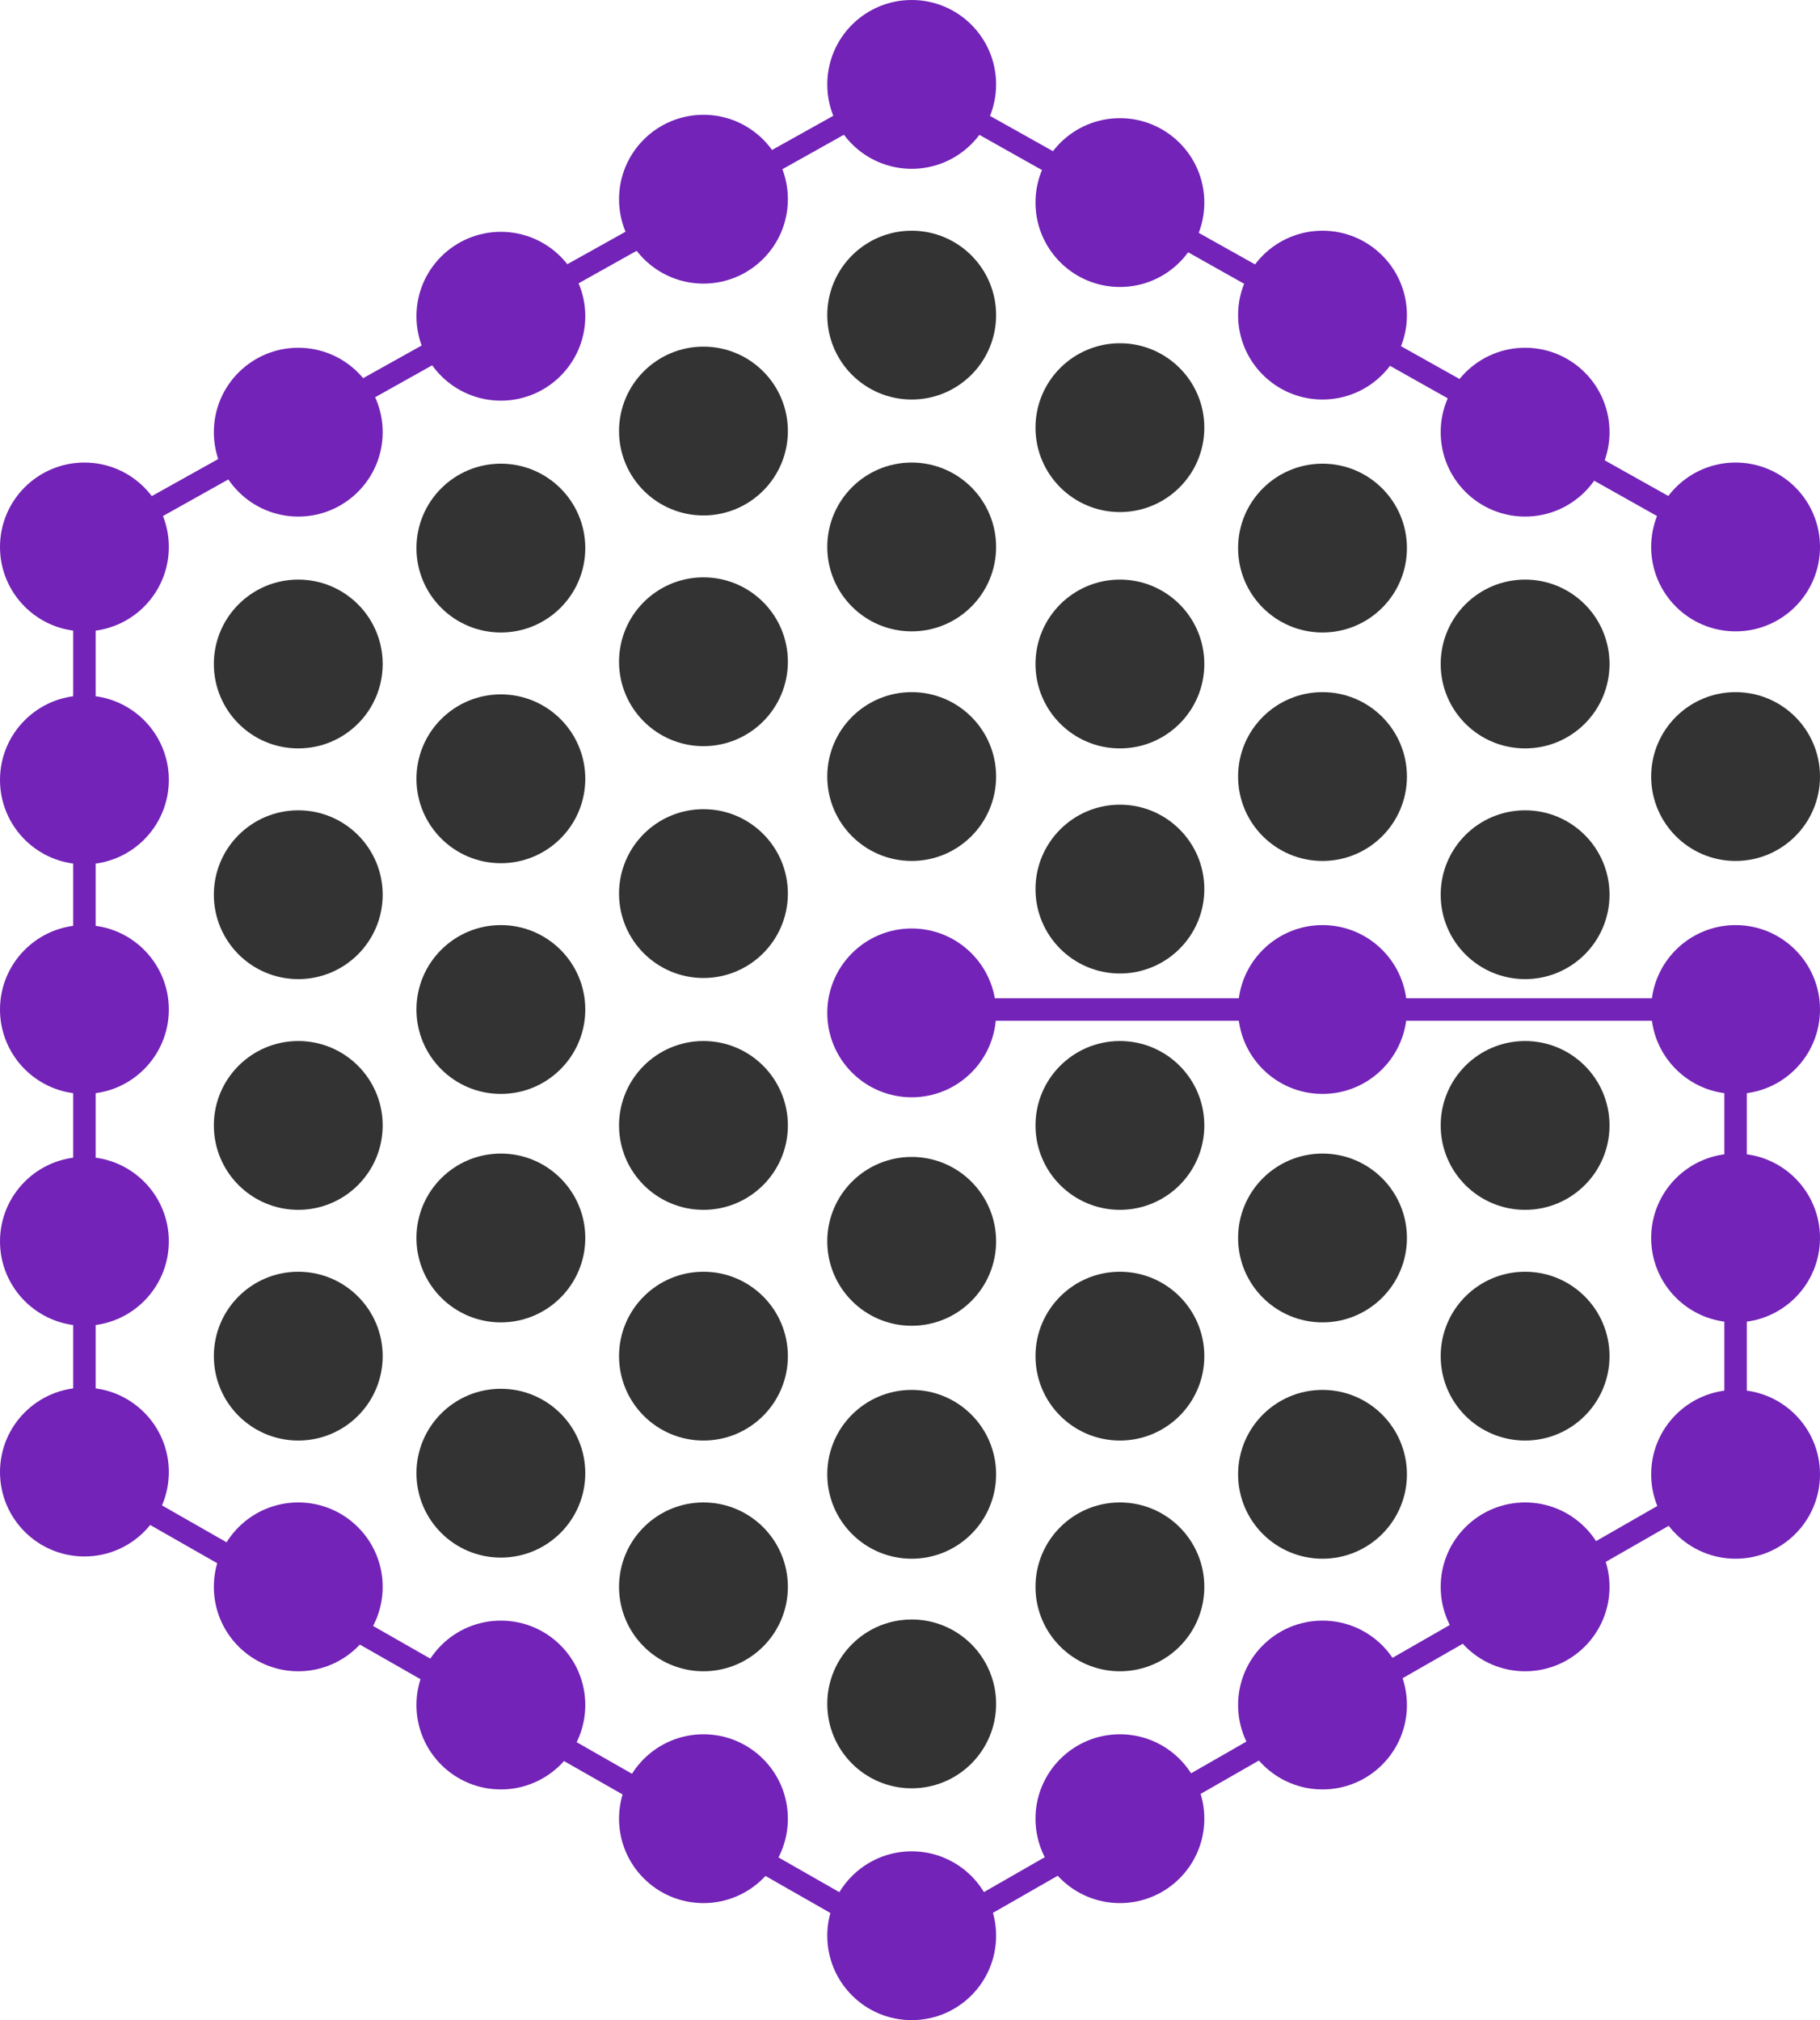 <?xml version="1.0" encoding="UTF-8"?>
<svg xmlns="http://www.w3.org/2000/svg" version="1.1" viewBox="0 0 161.7 179.5">
  <defs>
    <style>
      .cls-1 {
        fill: #7323b7;
      }

      .cls-2 {
        fill: #333;
      }
    </style>
  </defs>
  <g>
    <g id="Layer_1">
      <circle id="a" class="cls-1" cx="44.5" cy="28.1" r="7.5"/>
      <circle id="a-2" data-name="a" class="cls-2" cx="44.5" cy="48.7" r="7.5"/>
      <circle id="a-3" data-name="a" class="cls-2" cx="44.5" cy="69.2" r="7.5"/>
      <circle id="a-4" data-name="a" class="cls-2" cx="44.5" cy="89.7" r="7.5"/>
      <circle id="a-5" data-name="a" class="cls-2" cx="44.5" cy="130.9" r="7.5"/>
      <circle id="a-6" data-name="a" class="cls-1" cx="44.5" cy="151.5" r="7.5"/>
      <circle id="a-7" data-name="a" class="cls-1" cx="7.5" cy="48.6" r="7.5"/>
      <circle id="a-8" data-name="a" class="cls-1" cx="7.5" cy="69.3" r="7.5"/>
      <circle id="a-9" data-name="a" class="cls-1" cx="7.5" cy="89.7" r="7.5"/>
      <circle id="a-10" data-name="a" class="cls-1" cx="7.5" cy="110.3" r="7.5"/>
      <circle id="a-11" data-name="a" class="cls-1" cx="7.5" cy="130.8" r="7.5"/>
      <circle id="a-12" data-name="a" class="cls-1" cx="26.5" cy="38.4" r="7.5"/>
      <circle id="a-13" data-name="a" class="cls-2" cx="26.5" cy="59" r="7.5"/>
      <circle id="a-14" data-name="a" class="cls-2" cx="26.5" cy="79.5" r="7.5"/>
      <circle id="a-15" data-name="a" class="cls-2" cx="26.5" cy="100" r="7.5"/>
      <circle id="a-16" data-name="a" class="cls-2" cx="26.5" cy="120.5" r="7.5"/>
      <circle id="a-17" data-name="a" class="cls-1" cx="26.5" cy="141" r="7.5"/>
      <circle id="a-18" data-name="a" class="cls-1" cx="154.2" cy="48.6" r="7.5"/>
      <circle id="a-19" data-name="a" class="cls-2" cx="154.2" cy="69" r="7.5"/>
      <circle id="a-20" data-name="a" class="cls-1" cx="154.2" cy="89.7" r="7.5"/>
      <circle id="a-21" data-name="a" class="cls-1" cx="154.2" cy="110" r="7.5"/>
      <circle id="a-22" data-name="a" class="cls-1" cx="154.2" cy="131" r="7.5"/>
      <circle id="a-23" data-name="a" class="cls-1" cx="135.5" cy="38.4" r="7.5"/>
      <circle id="a-24" data-name="a" class="cls-2" cx="135.5" cy="59" r="7.5"/>
      <circle id="a-25" data-name="a" class="cls-2" cx="135.5" cy="79.5" r="7.5"/>
      <circle id="a-26" data-name="a" class="cls-2" cx="135.5" cy="100" r="7.5"/>
      <circle id="a-27" data-name="a" class="cls-2" cx="135.5" cy="120.5" r="7.5"/>
      <circle id="a-28" data-name="a" class="cls-1" cx="135.5" cy="141" r="7.5"/>
      <circle id="a-29" data-name="a" class="cls-1" cx="117.5" cy="28" r="7.5"/>
      <circle id="a-30" data-name="a" class="cls-2" cx="117.5" cy="48.7" r="7.5"/>
      <circle id="a-31" data-name="a" class="cls-2" cx="117.5" cy="69" r="7.5"/>
      <circle id="a-32" data-name="a" class="cls-1" cx="117.5" cy="89.7" r="7.5"/>
      <circle id="a-33" data-name="a" class="cls-2" cx="117.5" cy="110" r="7.5"/>
      <circle id="a-34" data-name="a" class="cls-2" cx="117.5" cy="131" r="7.5"/>
      <circle id="a-35" data-name="a" class="cls-1" cx="117.5" cy="151.5" r="7.5"/>
      <circle id="b" class="cls-2" cx="44.5" cy="110" r="7.5"/>
      <circle id="a-36" data-name="a" class="cls-1" cx="99.5" cy="18" r="7.5"/>
      <circle id="a-37" data-name="a" class="cls-2" cx="99.5" cy="38" r="7.5"/>
      <circle id="a-38" data-name="a" class="cls-2" cx="99.5" cy="59" r="7.5"/>
      <circle id="a-39" data-name="a" class="cls-2" cx="99.5" cy="79" r="7.5"/>
      <circle id="a-40" data-name="a" class="cls-2" cx="99.5" cy="100" r="7.5"/>
      <circle id="a-41" data-name="a" class="cls-2" cx="99.5" cy="120.5" r="7.5"/>
      <circle id="a-42" data-name="a" class="cls-2" cx="99.5" cy="141" r="7.5"/>
      <circle id="a-43" data-name="a" class="cls-1" cx="99.5" cy="161.6" r="7.5"/>
      <circle id="a-44" data-name="a" class="cls-1" cx="81" cy="7.5" r="7.5"/>
      <circle id="a-45" data-name="a" class="cls-2" cx="81" cy="28" r="7.5"/>
      <circle id="a-46" data-name="a" class="cls-2" cx="81" cy="48.6" r="7.5"/>
      <circle id="a-47" data-name="a" class="cls-2" cx="81" cy="69" r="7.5"/>
      <circle id="a-48" data-name="a" class="cls-1" cx="81" cy="90" r="7.5"/>
      <circle id="a-49" data-name="a" class="cls-2" cx="81" cy="110.3" r="7.5"/>
      <circle id="a-50" data-name="a" class="cls-2" cx="81" cy="131" r="7.5"/>
      <circle id="a-51" data-name="a" class="cls-2" cx="81" cy="151.4" r="7.5"/>
      <circle id="a-52" data-name="a" class="cls-1" cx="62.5" cy="17.7" r="7.5"/>
      <circle id="a-53" data-name="a" class="cls-2" cx="62.5" cy="38.3" r="7.5"/>
      <circle id="a-54" data-name="a" class="cls-2" cx="62.5" cy="58.8" r="7.5"/>
      <circle id="a-55" data-name="a" class="cls-2" cx="62.5" cy="79.4" r="7.5"/>
      <circle id="a-56" data-name="a" class="cls-2" cx="62.5" cy="100" r="7.5"/>
      <circle id="a-57" data-name="a" class="cls-2" cx="62.5" cy="120.5" r="7.5"/>
      <circle id="a-58" data-name="a" class="cls-2" cx="62.5" cy="141" r="7.5"/>
      <circle id="a-59" data-name="a" class="cls-1" cx="62.5" cy="161.6" r="7.5"/>
      <circle id="a-60" data-name="a" class="cls-1" cx="81" cy="172" r="7.5"/>
      <polygon class="cls-1" points="81 174.1 6.5 131.6 6.5 48 7 47.7 81 6.4 154.7 47.7 153.7 49.5 81 8.6 8.5 49.2 8.5 130.4 81 171.8 153.2 130.4 153.2 90.7 81 90.7 81 88.7 155.2 88.7 155.2 131.6 81 174.1"/>
    </g>
  </g>
</svg>
